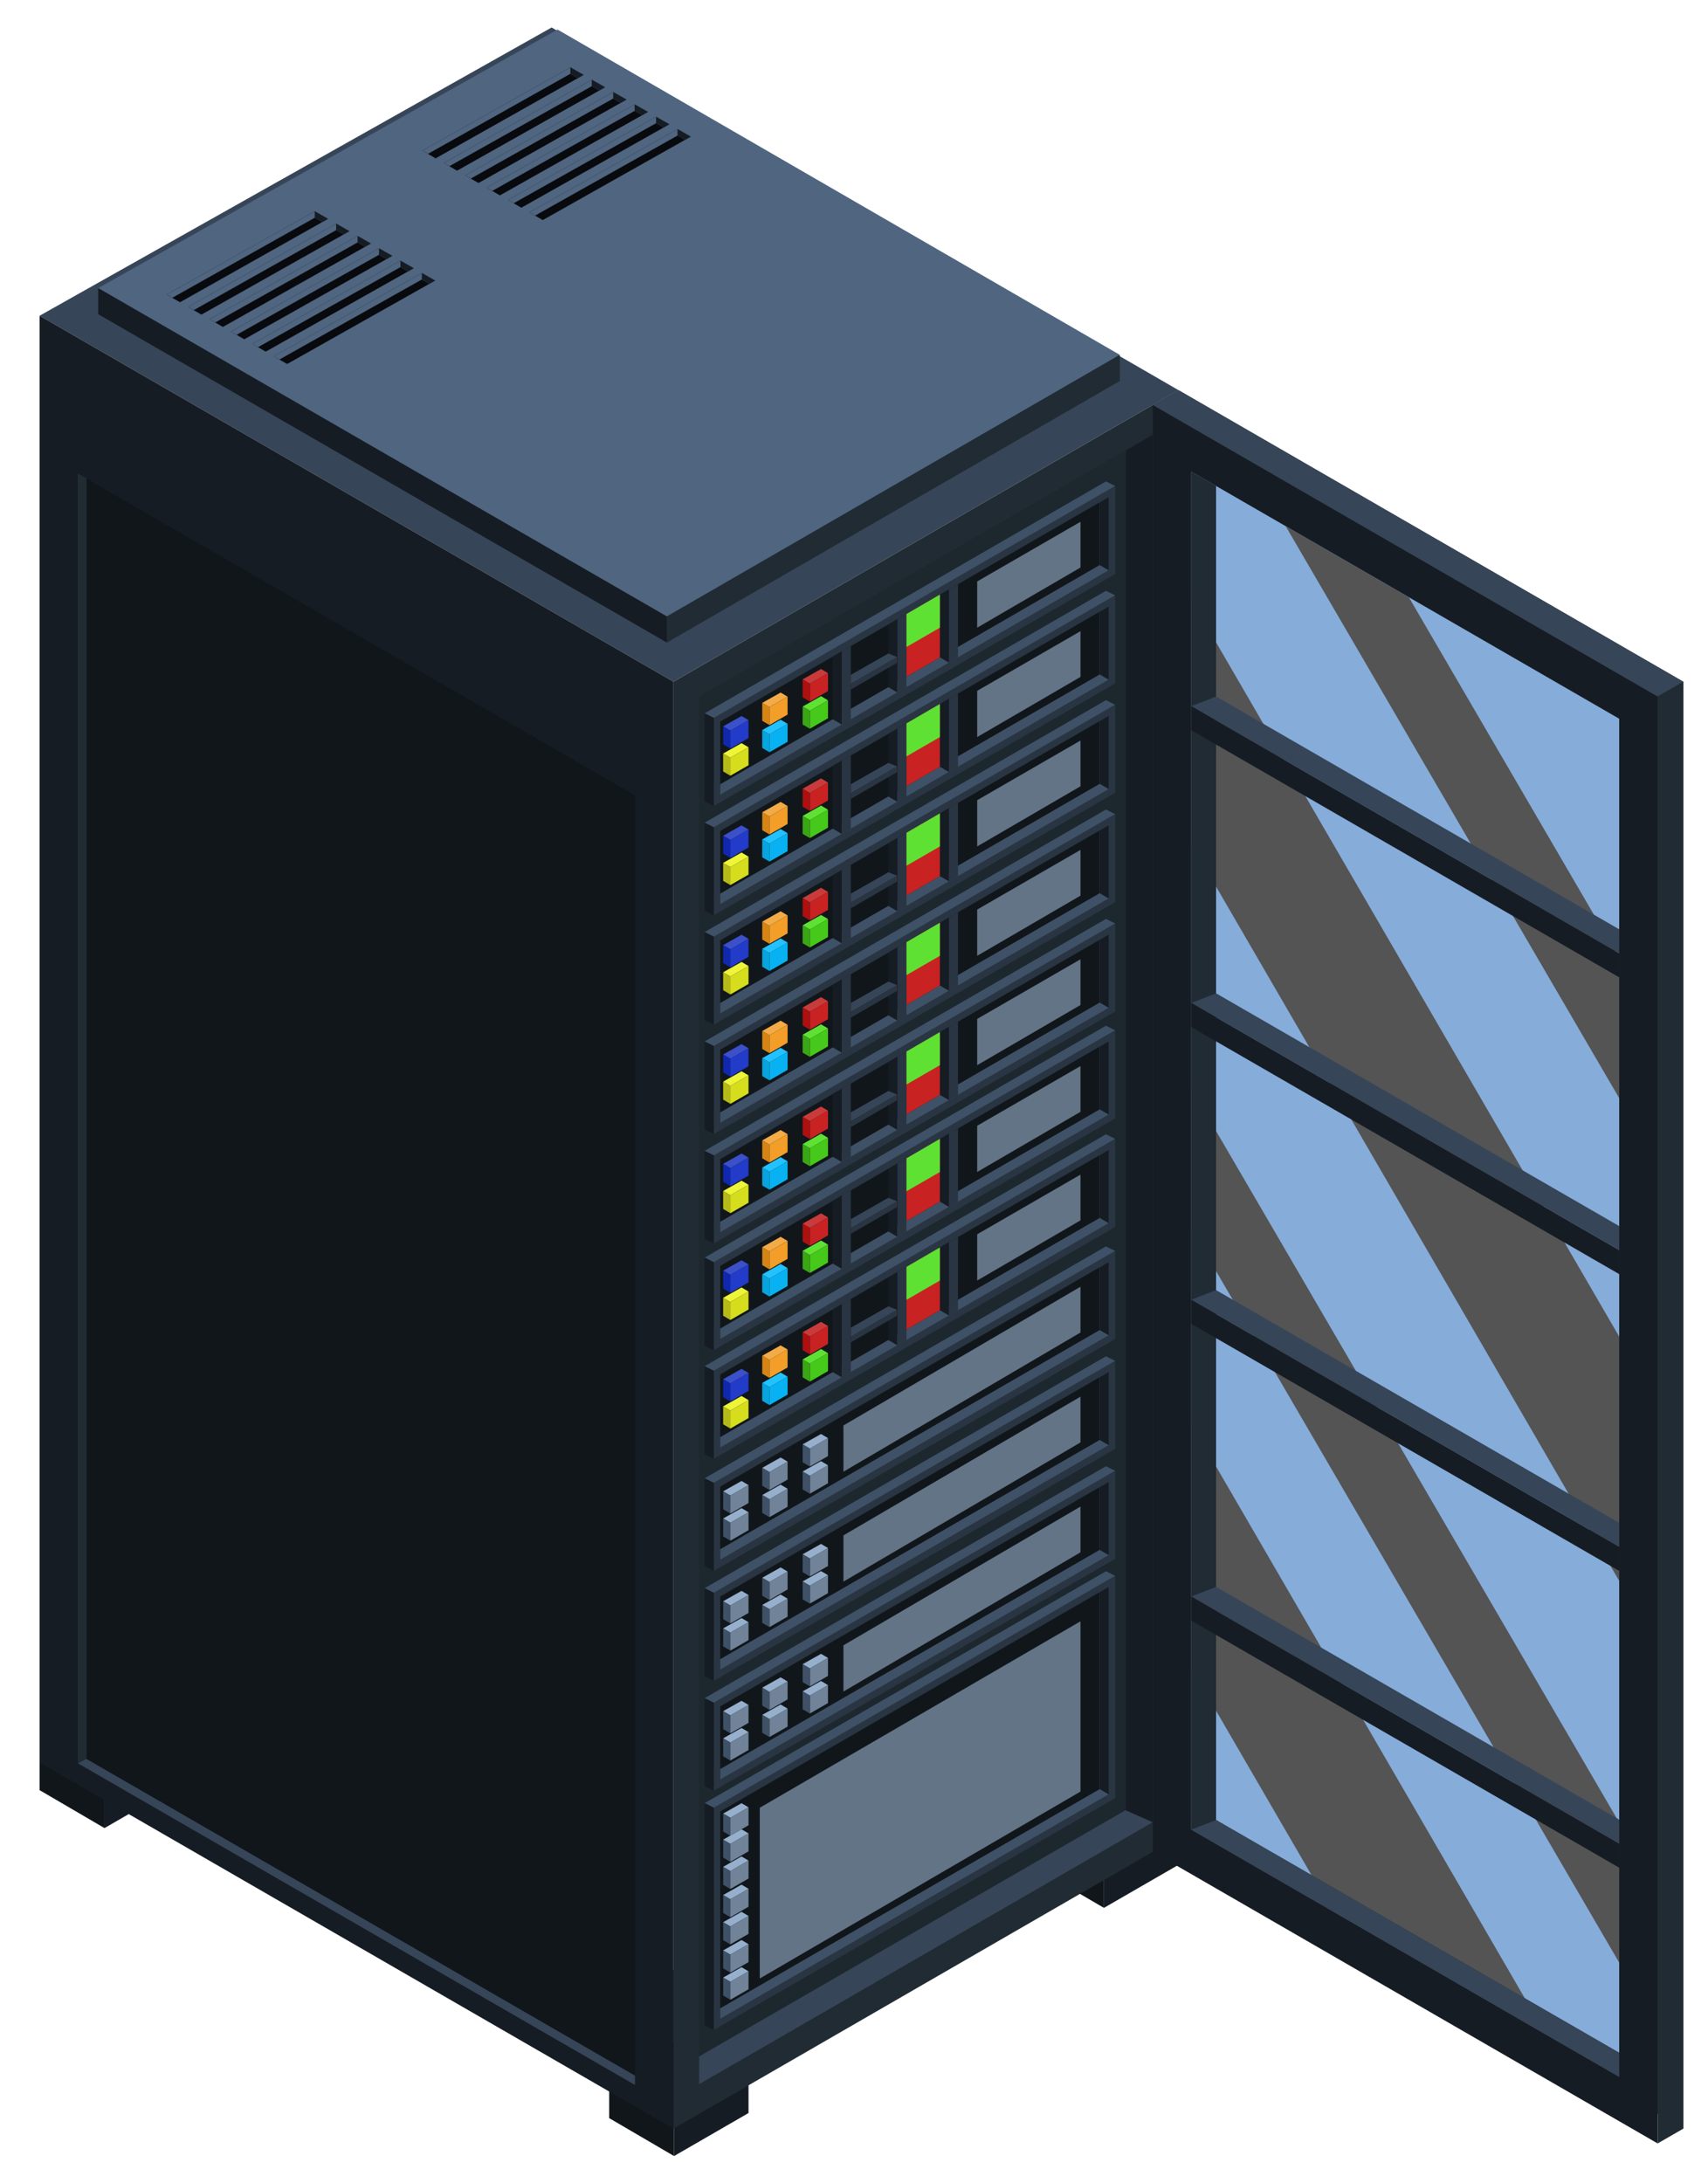 <svg xmlns="http://www.w3.org/2000/svg" viewBox="0 0 69.22 88.459"><title>18843 [转换]</title><g style="isolation:isolate"><g id="Layer"><polygon points="24.688 81.289 27.317 82.825 30.335 81.082 27.748 79.566 24.688 81.289" style="fill:#2e3b4a"/><polygon points="30.335 81.082 30.335 85.628 27.317 87.371 27.317 82.825 30.335 81.082" style="fill:#161c24"/><polygon points="24.688 81.289 24.688 85.834 27.317 87.371 27.317 82.825 24.688 81.289" style="fill:#10161a"/><polygon points="1.606 67.999 4.235 69.535 7.252 67.792 4.666 66.276 1.606 67.999" style="fill:#2e3b4a"/><polygon points="7.252 67.792 7.252 72.338 4.235 74.081 4.235 69.535 7.252 67.792" style="fill:#161c24"/><polygon points="1.606 67.999 1.606 72.544 4.235 74.081 4.235 69.535 1.606 67.999" style="fill:#10161a"/><polygon points="42.111 71.232 44.739 72.769 47.757 71.026 45.171 69.509 42.111 71.232" style="fill:#2e3b4a"/><polygon points="47.757 71.026 47.757 75.572 44.739 77.314 44.739 72.769 47.757 71.026" style="fill:#161c24"/><polygon points="42.111 71.232 42.111 75.778 44.739 77.314 44.739 72.769 42.111 71.232" style="fill:#10161a"/><polygon points="1.606 12.794 27.294 27.626 47.757 15.809 22.356 1.114 1.606 12.794" style="fill:#364557"/><polygon points="47.757 15.809 47.757 74.444 27.294 86.26 27.294 27.626 47.757 15.809" style="fill:#202b33"/><polygon points="28.334 28.226 46.718 17.61 46.718 73.844 28.334 84.459 28.334 28.226" style="fill:#1d272e"/><polygon points="45.613 18.248 45.613 73.356 28.334 83.334 28.334 84.459 46.718 73.844 46.718 17.61 45.613 18.248" style="fill:#364557"/><polygon points="1.606 12.794 1.606 71.429 27.294 86.26 27.294 27.626 1.606 12.794" style="fill:#161c24"/><polygon points="3.165 71.462 3.165 19.199 25.735 32.23 25.735 84.492 3.165 71.462" style="fill:#10161a"/><polygon points="3.498 71.275 3.498 19.391 3.165 19.199 3.165 71.462 25.735 84.492 25.735 84.113 3.498 71.275" style="fill:#364557"/><polygon points="3.498 71.275 3.165 71.462 3.165 19.199 3.498 19.391 3.498 71.275" style="fill:#202b33"/><polygon points="45.613 18.248 46.718 17.61 46.718 73.844 45.613 73.356 45.613 18.248" style="fill:#161c24"/><polygon points="47.757 15.809 47.757 74.444 68.22 86.26 68.22 27.626 47.757 15.809" style="fill:#202b33"/><polygon points="46.718 16.409 46.718 75.044 67.18 86.86 67.18 28.226 46.718 16.409" style="fill:#161c24"/><polygon points="65.621 29.125 65.621 84.158 62.647 82.443 53.997 77.442 48.279 74.141 48.279 19.113 52.105 21.322 57.096 24.202 65.621 29.125" style="fill:#86acd9"/><polygon points="65.621 38.825 65.621 44.501 52.105 21.322 57.096 24.202 65.621 38.825" style="fill:#545454;mix-blend-mode:screen"/><polygon points="65.621 73.855 65.621 79.532 48.279 49.788 48.279 44.111 65.621 73.855" style="fill:#545454;mix-blend-mode:screen"/><polygon points="65.621 54.165 65.621 64.062 48.279 34.198 48.279 24.301 65.621 54.165" style="fill:#545454;mix-blend-mode:screen"/><polygon points="62.647 82.443 53.997 77.442 48.279 67.597 48.279 57.699 62.647 82.443" style="fill:#545454;mix-blend-mode:screen"/><polygon points="49.284 73.754 49.284 19.692 48.277 19.111 48.277 74.144 65.621 84.159 65.621 83.187 49.284 73.754" style="fill:#202b33"/><polygon points="68.22 27.626 67.18 28.226 46.718 16.409 47.757 15.809 68.22 27.626" style="fill:#364557"/><polygon points="67.18 86.86 68.22 86.26 68.22 27.626 67.18 28.226 67.18 86.86" style="fill:#202b33"/><polygon points="49.284 73.754 48.277 74.144 65.621 84.159 65.621 83.187 49.284 73.754" style="fill:#364557"/><polygon points="49.284 64.307 48.277 64.697 65.621 74.712 65.621 73.74 49.284 64.307" style="fill:#364557"/><polygon points="48.277 64.697 48.277 65.672 65.621 75.686 65.621 74.715 48.277 64.697" style="fill:#161c24"/><polygon points="49.284 52.28 48.277 52.67 65.621 62.685 65.621 61.713 49.284 52.28" style="fill:#364557"/><polygon points="48.277 52.67 48.277 53.645 65.621 63.659 65.621 62.688 48.277 52.67" style="fill:#161c24"/><polygon points="49.284 40.253 48.277 40.643 65.621 50.658 65.621 49.686 49.284 40.253" style="fill:#364557"/><polygon points="48.277 40.643 48.277 41.618 65.621 51.632 65.621 50.661 48.277 40.643" style="fill:#161c24"/><polygon points="49.284 28.226 48.277 28.616 65.621 38.631 65.621 37.659 49.284 28.226" style="fill:#364557"/><polygon points="48.277 28.616 48.277 29.59 65.621 39.605 65.621 38.634 48.277 28.616" style="fill:#161c24"/><polygon points="3.98 11.675 27.026 24.981 45.383 14.38 22.595 1.197 3.98 11.675" style="fill:#4f6580"/><polygon points="45.383 14.38 45.383 15.438 27.026 26.039 27.026 24.981 45.383 14.38" style="fill:#202b33"/><polygon points="3.98 11.675 3.98 12.733 27.026 26.039 27.026 24.981 3.98 11.675" style="fill:#161c24"/><polygon points="12.755 8.562 13.294 8.868 7.295 12.248 6.756 11.937 12.755 8.562" style="fill:#080a0d"/><polygon points="12.755 8.825 13.065 9.001 13.294 8.868 12.755 8.562 6.756 11.937 6.985 12.067 12.755 8.825" style="fill:#4f6580"/><polygon points="12.755 8.562 12.755 8.825 13.065 9.001 13.294 8.868 12.755 8.562" style="fill:#161c24"/><polygon points="13.623 9.062 14.162 9.368 8.163 12.749 7.624 12.438 13.623 9.062" style="fill:#080a0d"/><polygon points="13.623 9.325 13.933 9.501 14.162 9.368 13.623 9.062 7.624 12.438 7.854 12.567 13.623 9.325" style="fill:#4f6580"/><polygon points="13.623 9.062 13.623 9.325 13.933 9.501 14.162 9.368 13.623 9.062" style="fill:#161c24"/><polygon points="14.492 9.562 15.03 9.868 9.032 13.249 8.493 12.938 14.492 9.562" style="fill:#080a0d"/><polygon points="14.492 9.825 14.802 10.001 15.03 9.868 14.492 9.562 8.493 12.938 8.722 13.068 14.492 9.825" style="fill:#4f6580"/><polygon points="14.492 9.562 14.492 9.825 14.802 10.001 15.03 9.868 14.492 9.562" style="fill:#161c24"/><polygon points="15.36 10.063 15.899 10.368 9.9 13.749 9.361 13.438 15.36 10.063" style="fill:#080a0d"/><polygon points="15.36 10.325 15.67 10.501 15.899 10.368 15.36 10.063 9.361 13.438 9.591 13.568 15.36 10.325" style="fill:#4f6580"/><polygon points="15.36 10.063 15.36 10.325 15.67 10.501 15.899 10.368 15.36 10.063" style="fill:#161c24"/><polygon points="16.228 10.563 16.767 10.869 10.768 14.25 10.229 13.938 16.228 10.563" style="fill:#080a0d"/><polygon points="16.228 10.826 16.538 11.002 16.767 10.869 16.228 10.563 10.229 13.938 10.459 14.068 16.228 10.826" style="fill:#4f6580"/><polygon points="16.228 10.563 16.228 10.826 16.538 11.002 16.767 10.869 16.228 10.563" style="fill:#161c24"/><polygon points="17.097 11.063 17.636 11.369 11.637 14.75 11.098 14.439 17.097 11.063" style="fill:#080a0d"/><polygon points="17.097 11.326 17.407 11.502 17.636 11.369 17.097 11.063 11.098 14.439 11.327 14.568 17.097 11.326" style="fill:#4f6580"/><polygon points="17.097 11.063 17.097 11.326 17.407 11.502 17.636 11.369 17.097 11.063" style="fill:#161c24"/><polygon points="23.115 2.729 23.653 3.035 17.655 6.416 17.115 6.105 23.115 2.729" style="fill:#080a0d"/><polygon points="23.115 2.992 23.424 3.168 23.653 3.035 23.115 2.729 17.115 6.105 17.345 6.235 23.115 2.992" style="fill:#4f6580"/><polygon points="23.115 2.729 23.115 2.992 23.424 3.168 23.653 3.035 23.115 2.729" style="fill:#161c24"/><polygon points="23.983 3.23 24.522 3.536 18.523 6.916 17.984 6.605 23.983 3.23" style="fill:#080a0d"/><polygon points="23.983 3.493 24.293 3.669 24.522 3.536 23.983 3.23 17.984 6.605 18.213 6.735 23.983 3.493" style="fill:#4f6580"/><polygon points="23.983 3.23 23.983 3.493 24.293 3.669 24.522 3.536 23.983 3.23" style="fill:#161c24"/><polygon points="24.851 3.73 25.39 4.036 19.391 7.417 18.852 7.106 24.851 3.73" style="fill:#080a0d"/><polygon points="24.851 3.993 25.161 4.169 25.39 4.036 24.851 3.73 18.852 7.106 19.082 7.235 24.851 3.993" style="fill:#4f6580"/><polygon points="24.851 3.73 24.851 3.993 25.161 4.169 25.39 4.036 24.851 3.73" style="fill:#161c24"/><polygon points="25.72 4.23 26.259 4.536 20.26 7.917 19.721 7.606 25.72 4.23" style="fill:#080a0d"/><polygon points="25.72 4.493 26.03 4.669 26.259 4.536 25.72 4.23 19.721 7.606 19.95 7.736 25.72 4.493" style="fill:#4f6580"/><polygon points="25.72 4.23 25.72 4.493 26.03 4.669 26.259 4.536 25.72 4.23" style="fill:#161c24"/><polygon points="26.588 4.731 27.127 5.036 21.128 8.417 20.589 8.106 26.588 4.731" style="fill:#080a0d"/><polygon points="26.588 4.993 26.898 5.169 27.127 5.036 26.588 4.731 20.589 8.106 20.819 8.236 26.588 4.993" style="fill:#4f6580"/><polygon points="26.588 4.731 26.588 4.993 26.898 5.169 27.127 5.036 26.588 4.731" style="fill:#161c24"/><polygon points="27.457 5.231 27.995 5.537 21.997 8.918 21.457 8.606 27.457 5.231" style="fill:#080a0d"/><polygon points="27.457 5.494 27.766 5.67 27.995 5.537 27.457 5.231 21.457 8.606 21.687 8.736 27.457 5.494" style="fill:#4f6580"/><polygon points="27.457 5.231 27.457 5.494 27.766 5.67 27.995 5.537 27.457 5.231" style="fill:#161c24"/><polygon points="28.928 55.548 45.194 46.149 45.194 49.719 28.928 59.115 28.928 55.548" style="fill:#293542"/><polygon points="44.934 46.599 44.934 49.569 29.188 58.664 29.188 55.698 44.934 46.599" style="fill:#10161a"/><polygon points="44.567 46.811 44.567 49.354 29.188 58.238 29.188 58.664 44.934 49.569 44.934 46.599 44.567 46.811" style="fill:#3f5166"/><polygon points="44.567 46.811 44.567 49.354 44.934 49.569 44.934 46.599 44.567 46.811" style="fill:#161c24"/><polygon points="44.821 45.965 45.194 46.149 28.928 55.548 28.555 55.363 44.821 45.965" style="fill:#3f5166"/><polygon points="28.928 59.115 28.555 58.93 28.555 55.363 28.928 55.548 28.928 59.115" style="fill:#161c24"/><polygon points="36.003 51.762 36.003 54.305 36.37 54.519 36.37 51.55 36.003 51.762" style="fill:#161c24"/><polygon points="36.737 51.338 36.737 54.305 36.37 54.519 36.37 51.55 36.737 51.338" style="fill:#293542"/><polygon points="38.09 50.552 38.09 53.095 38.457 53.309 38.457 50.34 38.09 50.552" style="fill:#161c24"/><polygon points="38.824 50.128 38.824 53.095 38.457 53.309 38.457 50.34 38.824 50.128" style="fill:#293542"/><polygon points="33.748 53.06 33.748 55.603 34.115 55.817 34.115 52.848 33.748 53.06" style="fill:#161c24"/><polygon points="34.482 52.636 34.482 55.603 34.115 55.817 34.115 52.848 34.482 52.636" style="fill:#293542"/><polygon points="36.737 51.338 36.737 53.877 38.09 53.095 38.09 50.552 36.737 51.338" style="fill:#c92222"/><polygon points="36.737 51.338 36.737 52.674 38.09 51.892 38.09 50.552 36.737 51.338" style="fill:#5fe134"/><polygon points="36.003 52.937 36.355 53.082 34.482 54.169 34.482 53.803 36.003 52.937" style="fill:#364557"/><polygon points="36.355 53.082 36.355 53.313 34.482 54.4 34.482 54.17 36.355 53.082" style="fill:#293542"/><polygon points="32.528 55.088 32.821 55.259 33.556 54.835 33.274 54.668 32.528 55.088" style="fill:#5fe134"/><polygon points="33.556 54.835 33.556 55.562 32.821 55.987 32.821 55.259 33.556 54.835" style="fill:#46c91a"/><polygon points="32.528 55.088 32.528 55.815 32.821 55.987 32.821 55.259 32.528 55.088" style="fill:#3aa615"/><polygon points="32.528 53.987 32.821 54.158 33.556 53.734 33.274 53.567 32.528 53.987" style="fill:#c93b3b"/><polygon points="33.556 53.734 33.556 54.461 32.821 54.886 32.821 54.158 33.556 53.734" style="fill:#c92222"/><polygon points="32.528 53.987 32.528 54.714 32.821 54.886 32.821 54.158 32.528 53.987" style="fill:#ad1010"/><polygon points="29.307 56.991 29.6 57.163 30.335 56.738 30.052 56.571 29.307 56.991" style="fill:#eef539"/><polygon points="30.335 56.738 30.335 57.466 29.6 57.89 29.6 57.163 30.335 56.738" style="fill:#d6dd1d"/><polygon points="29.307 56.991 29.307 57.718 29.6 57.89 29.6 57.163 29.307 56.991" style="fill:#b5ba18"/><polygon points="29.307 55.89 29.6 56.062 30.335 55.637 30.052 55.471 29.307 55.89" style="fill:#3b50c9"/><polygon points="30.335 55.637 30.335 56.365 29.6 56.789 29.6 56.062 30.335 55.637" style="fill:#223bc9"/><polygon points="29.307 55.89 29.307 56.618 29.6 56.789 29.6 56.062 29.307 55.89" style="fill:#1028ad"/><polygon points="30.891 56.04 31.184 56.212 31.919 55.787 31.636 55.62 30.891 56.04" style="fill:#22c2ff"/><polygon points="31.919 55.787 31.919 56.514 31.184 56.939 31.184 56.212 31.919 55.787" style="fill:#08b2f2"/><polygon points="30.891 56.04 30.891 56.767 31.184 56.939 31.184 56.212 30.891 56.04" style="fill:#07a4de"/><polygon points="30.891 54.939 31.184 55.111 31.919 54.686 31.636 54.519 30.891 54.939" style="fill:#f2ab47"/><polygon points="31.919 54.686 31.919 55.414 31.184 55.838 31.184 55.111 31.919 54.686" style="fill:#f29e29"/><polygon points="30.891 54.939 30.891 55.666 31.184 55.838 31.184 55.111 30.891 54.939" style="fill:#d68514"/><polygon points="39.602 51.892 39.602 50.018 43.789 47.6 43.789 49.454 39.602 51.892" style="fill:#637487"/><polygon points="28.928 73.256 45.194 63.858 45.194 72.866 28.928 82.261 28.928 73.256" style="fill:#293542"/><polygon points="44.934 64.308 44.934 72.716 29.188 81.811 29.188 73.407 44.934 64.308" style="fill:#10161a"/><polygon points="44.567 64.52 44.567 72.501 29.188 81.385 29.188 81.811 44.934 72.715 44.934 64.308 44.567 64.52" style="fill:#3f5166"/><polygon points="44.567 64.52 44.567 72.501 44.934 72.715 44.934 64.308 44.567 64.52" style="fill:#161c24"/><polygon points="44.821 63.673 45.194 63.858 28.928 73.256 28.555 73.072 44.821 63.673" style="fill:#3f5166"/><polygon points="28.928 82.261 28.555 82.077 28.555 73.072 28.928 73.256 28.928 82.261" style="fill:#161c24"/><polygon points="29.307 80.138 29.6 80.31 30.335 79.885 30.052 79.718 29.307 80.138" style="fill:#96afcc"/><polygon points="30.335 79.885 30.335 80.612 29.6 81.037 29.6 80.31 30.335 79.885" style="fill:#718399"/><polygon points="29.307 80.138 29.307 80.865 29.6 81.037 29.6 80.31 29.307 80.138" style="fill:#3f5166"/><polygon points="29.307 79.037 29.6 79.209 30.335 78.784 30.052 78.617 29.307 79.037" style="fill:#96afcc"/><polygon points="30.335 78.784 30.335 79.512 29.6 79.936 29.6 79.209 30.335 78.784" style="fill:#718399"/><polygon points="29.307 79.037 29.307 79.764 29.6 79.936 29.6 79.209 29.307 79.037" style="fill:#3f5166"/><polygon points="29.307 77.894 29.6 78.066 30.335 77.641 30.052 77.474 29.307 77.894" style="fill:#96afcc"/><polygon points="30.335 77.641 30.335 78.368 29.6 78.793 29.6 78.066 30.335 77.641" style="fill:#718399"/><polygon points="29.307 77.894 29.307 78.621 29.6 78.793 29.6 78.066 29.307 77.894" style="fill:#3f5166"/><polygon points="29.307 76.793 29.6 76.965 30.335 76.54 30.052 76.373 29.307 76.793" style="fill:#96afcc"/><polygon points="30.335 76.54 30.335 77.268 29.6 77.692 29.6 76.965 30.335 76.54" style="fill:#718399"/><polygon points="29.307 76.793 29.307 77.52 29.6 77.692 29.6 76.965 29.307 76.793" style="fill:#3f5166"/><polygon points="29.307 75.65 29.6 75.822 30.335 75.397 30.052 75.23 29.307 75.65" style="fill:#96afcc"/><polygon points="30.335 75.397 30.335 76.124 29.6 76.549 29.6 75.822 30.335 75.397" style="fill:#718399"/><polygon points="29.307 75.65 29.307 76.377 29.6 76.549 29.6 75.822 29.307 75.65" style="fill:#3f5166"/><polygon points="29.307 74.549 29.6 74.721 30.335 74.296 30.052 74.13 29.307 74.549" style="fill:#96afcc"/><polygon points="30.335 74.296 30.335 75.024 29.6 75.448 29.6 74.721 30.335 74.296" style="fill:#718399"/><polygon points="29.307 74.549 29.307 75.276 29.6 75.448 29.6 74.721 29.307 74.549" style="fill:#3f5166"/><polygon points="29.307 73.492 29.6 73.663 30.335 73.239 30.052 73.072 29.307 73.492" style="fill:#96afcc"/><polygon points="30.335 73.239 30.335 73.966 29.6 74.391 29.6 73.663 30.335 73.239" style="fill:#718399"/><polygon points="29.307 73.492 29.307 74.219 29.6 74.391 29.6 73.663 29.307 73.492" style="fill:#3f5166"/><polygon points="30.792 80.176 30.792 73.256 43.789 65.701 43.789 72.601 30.792 80.176" style="fill:#637487"/><polygon points="28.928 69 45.194 59.601 45.194 63.171 28.928 72.567 28.928 69" style="fill:#293542"/><polygon points="44.934 60.051 44.934 63.021 29.188 72.116 29.188 69.15 44.934 60.051" style="fill:#10161a"/><polygon points="44.567 60.263 44.567 62.806 29.188 71.69 29.188 72.116 44.934 63.021 44.934 60.051 44.567 60.263" style="fill:#3f5166"/><polygon points="44.567 60.263 44.567 62.806 44.934 63.021 44.934 60.051 44.567 60.263" style="fill:#161c24"/><polygon points="44.821 59.417 45.194 59.601 28.928 69 28.555 68.816 44.821 59.417" style="fill:#3f5166"/><polygon points="28.928 72.567 28.555 72.382 28.555 68.816 28.928 69 28.928 72.567" style="fill:#161c24"/><polygon points="32.528 68.54 32.821 68.712 33.556 68.287 33.274 68.12 32.528 68.54" style="fill:#96afcc"/><polygon points="33.556 68.287 33.556 69.014 32.821 69.439 32.821 68.712 33.556 68.287" style="fill:#718399"/><polygon points="32.528 68.54 32.528 69.267 32.821 69.439 32.821 68.712 32.528 68.54" style="fill:#3f5166"/><polygon points="32.528 67.439 32.821 67.611 33.556 67.186 33.274 67.019 32.528 67.439" style="fill:#96afcc"/><polygon points="33.556 67.186 33.556 67.914 32.821 68.338 32.821 67.611 33.556 67.186" style="fill:#718399"/><polygon points="32.528 67.439 32.528 68.166 32.821 68.338 32.821 67.611 32.528 67.439" style="fill:#3f5166"/><polygon points="29.307 70.443 29.6 70.615 30.335 70.19 30.052 70.024 29.307 70.443" style="fill:#96afcc"/><polygon points="30.335 70.19 30.335 70.918 29.6 71.342 29.6 70.615 30.335 70.19" style="fill:#718399"/><polygon points="29.307 70.443 29.307 71.171 29.6 71.342 29.6 70.615 29.307 70.443" style="fill:#3f5166"/><polygon points="29.307 69.342 29.6 69.514 30.335 69.09 30.052 68.923 29.307 69.342" style="fill:#96afcc"/><polygon points="30.335 69.09 30.335 69.817 29.6 70.241 29.6 69.514 30.335 69.09" style="fill:#718399"/><polygon points="29.307 69.342 29.307 70.07 29.6 70.241 29.6 69.514 29.307 69.342" style="fill:#3f5166"/><polygon points="30.891 69.492 31.184 69.664 31.919 69.239 31.636 69.073 30.891 69.492" style="fill:#96afcc"/><polygon points="31.919 69.239 31.919 69.967 31.184 70.391 31.184 69.664 31.919 69.239" style="fill:#718399"/><polygon points="30.891 69.492 30.891 70.219 31.184 70.391 31.184 69.664 30.891 69.492" style="fill:#3f5166"/><polygon points="30.891 68.391 31.184 68.563 31.919 68.139 31.636 67.972 30.891 68.391" style="fill:#96afcc"/><polygon points="31.919 68.139 31.919 68.866 31.184 69.29 31.184 68.563 31.919 68.139" style="fill:#718399"/><polygon points="30.891 68.391 30.891 69.119 31.184 69.29 31.184 68.563 30.891 68.391" style="fill:#3f5166"/><polygon points="34.182 68.548 34.182 66.674 43.789 61.052 43.789 62.906 34.182 68.548" style="fill:#637487"/><polygon points="28.928 64.546 45.194 55.147 45.194 58.717 28.928 68.112 28.928 64.546" style="fill:#293542"/><polygon points="44.934 55.597 44.934 58.566 29.188 67.662 29.188 64.696 44.934 55.597" style="fill:#10161a"/><polygon points="44.567 55.809 44.567 58.352 29.188 67.236 29.188 67.662 44.934 58.566 44.934 55.597 44.567 55.809" style="fill:#3f5166"/><polygon points="44.567 55.809 44.567 58.352 44.934 58.566 44.934 55.597 44.567 55.809" style="fill:#161c24"/><polygon points="44.821 54.962 45.194 55.147 28.928 64.546 28.555 64.361 44.821 54.962" style="fill:#3f5166"/><polygon points="28.928 68.112 28.555 67.928 28.555 64.361 28.928 64.546 28.928 68.112" style="fill:#161c24"/><polygon points="32.528 64.085 32.821 64.257 33.556 63.833 33.274 63.666 32.528 64.085" style="fill:#96afcc"/><polygon points="33.556 63.833 33.556 64.56 32.821 64.984 32.821 64.257 33.556 63.833" style="fill:#718399"/><polygon points="32.528 64.085 32.528 64.813 32.821 64.984 32.821 64.257 32.528 64.085" style="fill:#3f5166"/><polygon points="32.528 62.985 32.821 63.156 33.556 62.732 33.274 62.565 32.528 62.985" style="fill:#96afcc"/><polygon points="33.556 62.732 33.556 63.459 32.821 63.884 32.821 63.156 33.556 62.732" style="fill:#718399"/><polygon points="32.528 62.985 32.528 63.712 32.821 63.884 32.821 63.156 32.528 62.985" style="fill:#3f5166"/><polygon points="29.307 65.989 29.6 66.16 30.335 65.736 30.052 65.569 29.307 65.989" style="fill:#96afcc"/><polygon points="30.335 65.736 30.335 66.463 29.6 66.888 29.6 66.16 30.335 65.736" style="fill:#718399"/><polygon points="29.307 65.989 29.307 66.716 29.6 66.888 29.6 66.16 29.307 65.989" style="fill:#3f5166"/><polygon points="29.307 64.888 29.6 65.06 30.335 64.635 30.052 64.468 29.307 64.888" style="fill:#96afcc"/><polygon points="30.335 64.635 30.335 65.363 29.6 65.787 29.6 65.06 30.335 64.635" style="fill:#718399"/><polygon points="29.307 64.888 29.307 65.615 29.6 65.787 29.6 65.06 29.307 64.888" style="fill:#3f5166"/><polygon points="30.891 65.038 31.184 65.209 31.919 64.785 31.636 64.618 30.891 65.038" style="fill:#96afcc"/><polygon points="31.919 64.785 31.919 65.512 31.184 65.937 31.184 65.209 31.919 64.785" style="fill:#718399"/><polygon points="30.891 65.038 30.891 65.765 31.184 65.937 31.184 65.209 30.891 65.038" style="fill:#3f5166"/><polygon points="30.891 63.937 31.184 64.109 31.919 63.684 31.636 63.517 30.891 63.937" style="fill:#96afcc"/><polygon points="31.919 63.684 31.919 64.411 31.184 64.836 31.184 64.109 31.919 63.684" style="fill:#718399"/><polygon points="30.891 63.937 30.891 64.664 31.184 64.836 31.184 64.109 30.891 63.937" style="fill:#3f5166"/><polygon points="34.182 64.093 34.182 62.219 43.789 56.598 43.789 58.452 34.182 64.093" style="fill:#637487"/><polygon points="28.928 60.091 45.194 50.692 45.194 54.262 28.928 63.658 28.928 60.091" style="fill:#293542"/><polygon points="44.934 51.143 44.934 54.112 29.188 63.208 29.188 60.241 44.934 51.143" style="fill:#10161a"/><polygon points="44.567 51.355 44.567 53.898 29.188 62.781 29.188 63.208 44.934 54.112 44.934 51.143 44.567 51.355" style="fill:#3f5166"/><polygon points="44.567 51.355 44.567 53.898 44.934 54.112 44.934 51.143 44.567 51.355" style="fill:#161c24"/><polygon points="44.821 50.508 45.194 50.692 28.928 60.091 28.555 59.907 44.821 50.508" style="fill:#3f5166"/><polygon points="28.928 63.658 28.555 63.473 28.555 59.907 28.928 60.091 28.928 63.658" style="fill:#161c24"/><polygon points="32.528 59.631 32.821 59.803 33.556 59.378 33.274 59.211 32.528 59.631" style="fill:#96afcc"/><polygon points="33.556 59.378 33.556 60.106 32.821 60.53 32.821 59.803 33.556 59.378" style="fill:#718399"/><polygon points="32.528 59.631 32.528 60.358 32.821 60.53 32.821 59.803 32.528 59.631" style="fill:#3f5166"/><polygon points="32.528 58.53 32.821 58.702 33.556 58.277 33.274 58.111 32.528 58.53" style="fill:#96afcc"/><polygon points="33.556 58.277 33.556 59.005 32.821 59.429 32.821 58.702 33.556 58.277" style="fill:#718399"/><polygon points="32.528 58.53 32.528 59.258 32.821 59.429 32.821 58.702 32.528 58.53" style="fill:#3f5166"/><polygon points="29.307 61.534 29.6 61.706 30.335 61.282 30.052 61.115 29.307 61.534" style="fill:#96afcc"/><polygon points="30.335 61.282 30.335 62.009 29.6 62.433 29.6 61.706 30.335 61.282" style="fill:#718399"/><polygon points="29.307 61.534 29.307 62.262 29.6 62.433 29.6 61.706 29.307 61.534" style="fill:#3f5166"/><polygon points="29.307 60.434 29.6 60.605 30.335 60.181 30.052 60.014 29.307 60.434" style="fill:#96afcc"/><polygon points="30.335 60.181 30.335 60.908 29.6 61.333 29.6 60.605 30.335 60.181" style="fill:#718399"/><polygon points="29.307 60.434 29.307 61.161 29.6 61.333 29.6 60.605 29.307 60.434" style="fill:#3f5166"/><polygon points="30.891 60.583 31.184 60.755 31.919 60.33 31.636 60.164 30.891 60.583" style="fill:#96afcc"/><polygon points="31.919 60.33 31.919 61.058 31.184 61.482 31.184 60.755 31.919 60.33" style="fill:#718399"/><polygon points="30.891 60.583 30.891 61.311 31.184 61.482 31.184 60.755 30.891 60.583" style="fill:#3f5166"/><polygon points="30.891 59.482 31.184 59.654 31.919 59.23 31.636 59.063 30.891 59.482" style="fill:#96afcc"/><polygon points="31.919 59.23 31.919 59.957 31.184 60.381 31.184 59.654 31.919 59.23" style="fill:#718399"/><polygon points="30.891 59.482 30.891 60.21 31.184 60.381 31.184 59.654 30.891 59.482" style="fill:#3f5166"/><polygon points="34.182 59.639 34.182 57.765 43.789 52.143 43.789 53.998 34.182 59.639" style="fill:#637487"/><polygon points="28.928 46.821 45.194 37.422 45.194 40.992 28.928 50.388 28.928 46.821" style="fill:#293542"/><polygon points="44.934 37.872 44.934 40.842 29.188 49.937 29.188 46.971 44.934 37.872" style="fill:#10161a"/><polygon points="44.567 38.084 44.567 40.627 29.188 49.511 29.188 49.937 44.934 40.842 44.934 37.872 44.567 38.084" style="fill:#3f5166"/><polygon points="44.567 38.084 44.567 40.627 44.934 40.842 44.934 37.872 44.567 38.084" style="fill:#161c24"/><polygon points="44.821 37.238 45.194 37.422 28.928 46.821 28.555 46.637 44.821 37.238" style="fill:#3f5166"/><polygon points="28.928 50.388 28.555 50.203 28.555 46.637 28.928 46.821 28.928 50.388" style="fill:#161c24"/><polygon points="36.003 43.035 36.003 45.578 36.37 45.793 36.37 42.823 36.003 43.035" style="fill:#161c24"/><polygon points="36.737 42.611 36.737 45.578 36.37 45.793 36.37 42.823 36.737 42.611" style="fill:#293542"/><polygon points="38.09 41.825 38.09 44.368 38.457 44.582 38.457 41.613 38.09 41.825" style="fill:#161c24"/><polygon points="38.824 41.401 38.824 44.368 38.457 44.582 38.457 41.613 38.824 41.401" style="fill:#293542"/><polygon points="33.748 44.333 33.748 46.876 34.115 47.09 34.115 44.121 33.748 44.333" style="fill:#161c24"/><polygon points="34.482 43.909 34.482 46.876 34.115 47.09 34.115 44.121 34.482 43.909" style="fill:#293542"/><polygon points="36.737 42.611 36.737 45.15 38.09 44.368 38.09 41.825 36.737 42.611" style="fill:#c92222"/><polygon points="36.737 42.611 36.737 43.948 38.09 43.165 38.09 41.825 36.737 42.611" style="fill:#5fe134"/><polygon points="36.003 44.21 36.355 44.355 34.482 45.442 34.482 45.076 36.003 44.21" style="fill:#364557"/><polygon points="36.355 44.355 36.355 44.586 34.482 45.674 34.482 45.443 36.355 44.355" style="fill:#293542"/><polygon points="32.528 46.361 32.821 46.532 33.556 46.108 33.274 45.941 32.528 46.361" style="fill:#5fe134"/><polygon points="33.556 46.108 33.556 46.835 32.821 47.26 32.821 46.532 33.556 46.108" style="fill:#46c91a"/><polygon points="32.528 46.361 32.528 47.088 32.821 47.26 32.821 46.532 32.528 46.361" style="fill:#3aa615"/><polygon points="32.528 45.26 32.821 45.432 33.556 45.007 33.274 44.84 32.528 45.26" style="fill:#c93b3b"/><polygon points="33.556 45.007 33.556 45.734 32.821 46.159 32.821 45.432 33.556 45.007" style="fill:#c92222"/><polygon points="32.528 45.26 32.528 45.987 32.821 46.159 32.821 45.432 32.528 45.26" style="fill:#ad1010"/><polygon points="29.307 48.264 29.6 48.436 30.335 48.011 30.052 47.845 29.307 48.264" style="fill:#eef539"/><polygon points="30.335 48.011 30.335 48.739 29.6 49.163 29.6 48.436 30.335 48.011" style="fill:#d6dd1d"/><polygon points="29.307 48.264 29.307 48.991 29.6 49.163 29.6 48.436 29.307 48.264" style="fill:#b5ba18"/><polygon points="29.307 47.163 29.6 47.335 30.335 46.911 30.052 46.744 29.307 47.163" style="fill:#3b50c9"/><polygon points="30.335 46.911 30.335 47.638 29.6 48.062 29.6 47.335 30.335 46.911" style="fill:#223bc9"/><polygon points="29.307 47.163 29.307 47.891 29.6 48.062 29.6 47.335 29.307 47.163" style="fill:#1028ad"/><polygon points="30.891 47.313 31.184 47.485 31.919 47.06 31.636 46.893 30.891 47.313" style="fill:#22c2ff"/><polygon points="31.919 47.06 31.919 47.788 31.184 48.212 31.184 47.485 31.919 47.06" style="fill:#08b2f2"/><polygon points="30.891 47.313 30.891 48.04 31.184 48.212 31.184 47.485 30.891 47.313" style="fill:#07a4de"/><polygon points="30.891 46.212 31.184 46.384 31.919 45.959 31.636 45.793 30.891 46.212" style="fill:#f2ab47"/><polygon points="31.919 45.959 31.919 46.687 31.184 47.111 31.184 46.384 31.919 45.959" style="fill:#f29e29"/><polygon points="30.891 46.212 30.891 46.94 31.184 47.111 31.184 46.384 30.891 46.212" style="fill:#d68514"/><polygon points="39.602 43.165 39.602 41.291 43.789 38.873 43.789 40.727 39.602 43.165" style="fill:#637487"/><polygon points="28.928 51.149 45.194 41.75 45.194 45.319 28.928 54.715 28.928 51.149" style="fill:#293542"/><polygon points="44.934 42.2 44.934 45.169 29.188 54.265 29.188 51.299 44.934 42.2" style="fill:#10161a"/><polygon points="44.567 42.412 44.567 44.955 29.188 53.838 29.188 54.265 44.934 45.169 44.934 42.2 44.567 42.412" style="fill:#3f5166"/><polygon points="44.567 42.412 44.567 44.955 44.934 45.169 44.934 42.2 44.567 42.412" style="fill:#161c24"/><polygon points="44.821 41.565 45.194 41.75 28.928 51.149 28.555 50.964 44.821 41.565" style="fill:#3f5166"/><polygon points="28.928 54.715 28.555 54.531 28.555 50.964 28.928 51.149 28.928 54.715" style="fill:#161c24"/><polygon points="36.003 47.363 36.003 49.906 36.37 50.12 36.37 47.151 36.003 47.363" style="fill:#161c24"/><polygon points="36.737 46.939 36.737 49.906 36.37 50.12 36.37 47.151 36.737 46.939" style="fill:#293542"/><polygon points="38.09 46.152 38.09 48.695 38.457 48.91 38.457 45.94 38.09 46.152" style="fill:#161c24"/><polygon points="38.824 45.728 38.824 48.695 38.457 48.91 38.457 45.94 38.824 45.728" style="fill:#293542"/><polygon points="33.748 48.661 33.748 51.203 34.115 51.418 34.115 48.448 33.748 48.661" style="fill:#161c24"/><polygon points="34.482 48.236 34.482 51.203 34.115 51.418 34.115 48.448 34.482 48.236" style="fill:#293542"/><polygon points="36.737 46.939 36.737 49.478 38.09 48.695 38.09 46.152 36.737 46.939" style="fill:#c92222"/><polygon points="36.737 46.939 36.737 48.275 38.09 47.493 38.09 46.152 36.737 46.939" style="fill:#5fe134"/><polygon points="36.003 48.538 36.355 48.682 34.482 49.77 34.482 49.404 36.003 48.538" style="fill:#364557"/><polygon points="36.355 48.682 36.355 48.914 34.482 50.001 34.482 49.771 36.355 48.682" style="fill:#293542"/><polygon points="32.528 50.688 32.821 50.86 33.556 50.435 33.274 50.269 32.528 50.688" style="fill:#5fe134"/><polygon points="33.556 50.435 33.556 51.163 32.821 51.587 32.821 50.86 33.556 50.435" style="fill:#46c91a"/><polygon points="32.528 50.688 32.528 51.416 32.821 51.587 32.821 50.86 32.528 50.688" style="fill:#3aa615"/><polygon points="32.528 49.587 32.821 49.759 33.556 49.335 33.274 49.168 32.528 49.587" style="fill:#c93b3b"/><polygon points="33.556 49.335 33.556 50.062 32.821 50.486 32.821 49.759 33.556 49.335" style="fill:#c92222"/><polygon points="32.528 49.587 32.528 50.315 32.821 50.486 32.821 49.759 32.528 49.587" style="fill:#ad1010"/><polygon points="29.307 52.592 29.6 52.763 30.335 52.339 30.052 52.172 29.307 52.592" style="fill:#eef539"/><polygon points="30.335 52.339 30.335 53.066 29.6 53.491 29.6 52.763 30.335 52.339" style="fill:#d6dd1d"/><polygon points="29.307 52.592 29.307 53.319 29.6 53.491 29.6 52.763 29.307 52.592" style="fill:#b5ba18"/><polygon points="29.307 51.491 29.6 51.662 30.335 51.238 30.052 51.071 29.307 51.491" style="fill:#3b50c9"/><polygon points="30.335 51.238 30.335 51.965 29.6 52.39 29.6 51.662 30.335 51.238" style="fill:#223bc9"/><polygon points="29.307 51.491 29.307 52.218 29.6 52.39 29.6 51.662 29.307 51.491" style="fill:#1028ad"/><polygon points="30.891 51.64 31.184 51.812 31.919 51.388 31.636 51.221 30.891 51.64" style="fill:#22c2ff"/><polygon points="31.919 51.388 31.919 52.115 31.184 52.54 31.184 51.812 31.919 51.388" style="fill:#08b2f2"/><polygon points="30.891 51.64 30.891 52.368 31.184 52.54 31.184 51.812 30.891 51.64" style="fill:#07a4de"/><polygon points="30.891 50.54 31.184 50.711 31.919 50.287 31.636 50.12 30.891 50.54" style="fill:#f2ab47"/><polygon points="31.919 50.287 31.919 51.014 31.184 51.439 31.184 50.711 31.919 50.287" style="fill:#f29e29"/><polygon points="30.891 50.54 30.891 51.267 31.184 51.439 31.184 50.711 30.891 50.54" style="fill:#d68514"/><polygon points="39.602 47.493 39.602 45.619 43.789 43.201 43.789 45.055 39.602 47.493" style="fill:#637487"/><polygon points="28.928 42.389 45.194 32.99 45.194 36.56 28.928 45.955 28.928 42.389" style="fill:#293542"/><polygon points="44.934 33.44 44.934 36.41 29.188 45.505 29.188 42.539 44.934 33.44" style="fill:#10161a"/><polygon points="44.567 33.652 44.567 36.195 29.188 45.079 29.188 45.505 44.934 36.41 44.934 33.44 44.567 33.652" style="fill:#3f5166"/><polygon points="44.567 33.652 44.567 36.195 44.934 36.41 44.934 33.44 44.567 33.652" style="fill:#161c24"/><polygon points="44.821 32.805 45.194 32.99 28.928 42.389 28.555 42.204 44.821 32.805" style="fill:#3f5166"/><polygon points="28.928 45.955 28.555 45.771 28.555 42.204 28.928 42.389 28.928 45.955" style="fill:#161c24"/><polygon points="36.003 38.603 36.003 41.146 36.37 41.36 36.37 38.391 36.003 38.603" style="fill:#161c24"/><polygon points="36.737 38.179 36.737 41.146 36.37 41.36 36.37 38.391 36.737 38.179" style="fill:#293542"/><polygon points="38.09 37.393 38.09 39.936 38.457 40.15 38.457 37.181 38.09 37.393" style="fill:#161c24"/><polygon points="38.824 36.969 38.824 39.936 38.457 40.15 38.457 37.181 38.824 36.969" style="fill:#293542"/><polygon points="33.748 39.901 33.748 42.444 34.115 42.658 34.115 39.689 33.748 39.901" style="fill:#161c24"/><polygon points="34.482 39.477 34.482 42.444 34.115 42.658 34.115 39.689 34.482 39.477" style="fill:#293542"/><polygon points="36.737 38.179 36.737 40.718 38.09 39.936 38.09 37.393 36.737 38.179" style="fill:#c92222"/><polygon points="36.737 38.179 36.737 39.515 38.09 38.733 38.09 37.393 36.737 38.179" style="fill:#5fe134"/><polygon points="36.003 39.778 36.355 39.923 34.482 41.01 34.482 40.644 36.003 39.778" style="fill:#364557"/><polygon points="36.355 39.923 36.355 40.154 34.482 41.241 34.482 41.011 36.355 39.923" style="fill:#293542"/><polygon points="32.528 41.929 32.821 42.1 33.556 41.676 33.274 41.509 32.528 41.929" style="fill:#5fe134"/><polygon points="33.556 41.676 33.556 42.403 32.821 42.828 32.821 42.1 33.556 41.676" style="fill:#46c91a"/><polygon points="32.528 41.929 32.528 42.656 32.821 42.828 32.821 42.1 32.528 41.929" style="fill:#3aa615"/><polygon points="32.528 40.828 32.821 40.999 33.556 40.575 33.274 40.408 32.528 40.828" style="fill:#c93b3b"/><polygon points="33.556 40.575 33.556 41.302 32.821 41.727 32.821 40.999 33.556 40.575" style="fill:#c92222"/><polygon points="32.528 40.828 32.528 41.555 32.821 41.727 32.821 40.999 32.528 40.828" style="fill:#ad1010"/><polygon points="29.307 43.832 29.6 44.004 30.335 43.579 30.052 43.412 29.307 43.832" style="fill:#eef539"/><polygon points="30.335 43.579 30.335 44.306 29.6 44.731 29.6 44.004 30.335 43.579" style="fill:#d6dd1d"/><polygon points="29.307 43.832 29.307 44.559 29.6 44.731 29.6 44.004 29.307 43.832" style="fill:#b5ba18"/><polygon points="29.307 42.731 29.6 42.903 30.335 42.478 30.052 42.311 29.307 42.731" style="fill:#3b50c9"/><polygon points="30.335 42.478 30.335 43.206 29.6 43.63 29.6 42.903 30.335 42.478" style="fill:#223bc9"/><polygon points="29.307 42.731 29.307 43.458 29.6 43.63 29.6 42.903 29.307 42.731" style="fill:#1028ad"/><polygon points="30.891 42.881 31.184 43.052 31.919 42.628 31.636 42.461 30.891 42.881" style="fill:#22c2ff"/><polygon points="31.919 42.628 31.919 43.355 31.184 43.78 31.184 43.052 31.919 42.628" style="fill:#08b2f2"/><polygon points="30.891 42.881 30.891 43.608 31.184 43.78 31.184 43.052 30.891 42.881" style="fill:#07a4de"/><polygon points="30.891 41.78 31.184 41.952 31.919 41.527 31.636 41.36 30.891 41.78" style="fill:#f2ab47"/><polygon points="31.919 41.527 31.919 42.255 31.184 42.679 31.184 41.952 31.919 41.527" style="fill:#f29e29"/><polygon points="30.891 41.78 30.891 42.507 31.184 42.679 31.184 41.952 30.891 41.78" style="fill:#d68514"/><polygon points="39.602 38.733 39.602 36.859 43.789 34.441 43.789 36.295 39.602 38.733" style="fill:#637487"/><polygon points="28.928 37.957 45.194 28.558 45.194 32.127 28.928 41.523 28.928 37.957" style="fill:#293542"/><polygon points="44.934 29.008 44.934 31.977 29.188 41.073 29.188 38.107 44.934 29.008" style="fill:#10161a"/><polygon points="44.567 29.22 44.567 31.763 29.188 40.646 29.188 41.073 44.934 31.977 44.934 29.008 44.567 29.22" style="fill:#3f5166"/><polygon points="44.567 29.22 44.567 31.763 44.934 31.977 44.934 29.008 44.567 29.22" style="fill:#161c24"/><polygon points="44.821 28.373 45.194 28.558 28.928 37.957 28.555 37.772 44.821 28.373" style="fill:#3f5166"/><polygon points="28.928 41.523 28.555 41.339 28.555 37.772 28.928 37.957 28.928 41.523" style="fill:#161c24"/><polygon points="36.003 34.171 36.003 36.714 36.37 36.928 36.37 33.959 36.003 34.171" style="fill:#161c24"/><polygon points="36.737 33.747 36.737 36.714 36.37 36.928 36.37 33.959 36.737 33.747" style="fill:#293542"/><polygon points="38.09 32.961 38.09 35.503 38.457 35.718 38.457 32.749 38.09 32.961" style="fill:#161c24"/><polygon points="38.824 32.536 38.824 35.503 38.457 35.718 38.457 32.749 38.824 32.536" style="fill:#293542"/><polygon points="33.748 35.469 33.748 38.012 34.115 38.226 34.115 35.257 33.748 35.469" style="fill:#161c24"/><polygon points="34.482 35.044 34.482 38.012 34.115 38.226 34.115 35.257 34.482 35.044" style="fill:#293542"/><polygon points="36.737 33.747 36.737 36.286 38.09 35.503 38.09 32.961 36.737 33.747" style="fill:#c92222"/><polygon points="36.737 33.747 36.737 35.083 38.09 34.301 38.09 32.961 36.737 33.747" style="fill:#5fe134"/><polygon points="36.003 35.346 36.355 35.49 34.482 36.578 34.482 36.212 36.003 35.346" style="fill:#364557"/><polygon points="36.355 35.49 36.355 35.722 34.482 36.809 34.482 36.579 36.355 35.49" style="fill:#293542"/><polygon points="32.528 37.496 32.821 37.668 33.556 37.243 33.274 37.077 32.528 37.496" style="fill:#5fe134"/><polygon points="33.556 37.243 33.556 37.971 32.821 38.395 32.821 37.668 33.556 37.243" style="fill:#46c91a"/><polygon points="32.528 37.496 32.528 38.224 32.821 38.395 32.821 37.668 32.528 37.496" style="fill:#3aa615"/><polygon points="32.528 36.395 32.821 36.567 33.556 36.143 33.274 35.976 32.528 36.395" style="fill:#c93b3b"/><polygon points="33.556 36.143 33.556 36.87 32.821 37.295 32.821 36.567 33.556 36.143" style="fill:#c92222"/><polygon points="32.528 36.395 32.528 37.123 32.821 37.295 32.821 36.567 32.528 36.395" style="fill:#ad1010"/><polygon points="29.307 39.4 29.6 39.571 30.335 39.147 30.052 38.98 29.307 39.4" style="fill:#eef539"/><polygon points="30.335 39.147 30.335 39.874 29.6 40.299 29.6 39.571 30.335 39.147" style="fill:#d6dd1d"/><polygon points="29.307 39.4 29.307 40.127 29.6 40.299 29.6 39.571 29.307 39.4" style="fill:#b5ba18"/><polygon points="29.307 38.299 29.6 38.471 30.335 38.046 30.052 37.879 29.307 38.299" style="fill:#3b50c9"/><polygon points="30.335 38.046 30.335 38.773 29.6 39.198 29.6 38.471 30.335 38.046" style="fill:#223bc9"/><polygon points="29.307 38.299 29.307 39.026 29.6 39.198 29.6 38.471 29.307 38.299" style="fill:#1028ad"/><polygon points="30.891 38.449 31.184 38.62 31.919 38.196 31.636 38.029 30.891 38.449" style="fill:#22c2ff"/><polygon points="31.919 38.196 31.919 38.923 31.184 39.348 31.184 38.62 31.919 38.196" style="fill:#08b2f2"/><polygon points="30.891 38.449 30.891 39.176 31.184 39.348 31.184 38.62 30.891 38.449" style="fill:#07a4de"/><polygon points="30.891 37.348 31.184 37.519 31.919 37.095 31.636 36.928 30.891 37.348" style="fill:#f2ab47"/><polygon points="31.919 37.095 31.919 37.822 31.184 38.247 31.184 37.519 31.919 37.095" style="fill:#f29e29"/><polygon points="30.891 37.348 30.891 38.075 31.184 38.247 31.184 37.519 30.891 37.348" style="fill:#d68514"/><polygon points="39.602 34.301 39.602 32.427 43.789 30.009 43.789 31.863 39.602 34.301" style="fill:#637487"/><polygon points="28.928 33.524 45.194 24.125 45.194 27.695 28.928 37.091 28.928 33.524" style="fill:#293542"/><polygon points="44.934 24.576 44.934 27.545 29.188 36.641 29.188 33.674 44.934 24.576" style="fill:#10161a"/><polygon points="44.567 24.788 44.567 27.331 29.188 36.214 29.188 36.641 44.934 27.545 44.934 24.576 44.567 24.788" style="fill:#3f5166"/><polygon points="44.567 24.788 44.567 27.331 44.934 27.545 44.934 24.576 44.567 24.788" style="fill:#161c24"/><polygon points="44.821 23.941 45.194 24.125 28.928 33.524 28.555 33.34 44.821 23.941" style="fill:#3f5166"/><polygon points="28.928 37.091 28.555 36.907 28.555 33.34 28.928 33.524 28.928 37.091" style="fill:#161c24"/><polygon points="36.003 29.739 36.003 32.281 36.37 32.496 36.37 29.526 36.003 29.739" style="fill:#161c24"/><polygon points="36.737 29.314 36.737 32.281 36.37 32.496 36.37 29.526 36.737 29.314" style="fill:#293542"/><polygon points="38.09 28.528 38.09 31.071 38.457 31.286 38.457 28.316 38.09 28.528" style="fill:#161c24"/><polygon points="38.824 28.104 38.824 31.071 38.457 31.286 38.457 28.316 38.824 28.104" style="fill:#293542"/><polygon points="33.748 31.036 33.748 33.579 34.115 33.794 34.115 30.824 33.748 31.036" style="fill:#161c24"/><polygon points="34.482 30.612 34.482 33.579 34.115 33.794 34.115 30.824 34.482 30.612" style="fill:#293542"/><polygon points="36.737 29.314 36.737 31.854 38.09 31.071 38.09 28.528 36.737 29.314" style="fill:#c92222"/><polygon points="36.737 29.314 36.737 30.651 38.09 29.869 38.09 28.528 36.737 29.314" style="fill:#5fe134"/><polygon points="36.003 30.913 36.355 31.058 34.482 32.146 34.482 31.78 36.003 30.913" style="fill:#364557"/><polygon points="36.355 31.058 36.355 31.289 34.482 32.377 34.482 32.146 36.355 31.058" style="fill:#293542"/><polygon points="32.528 33.064 32.821 33.236 33.556 32.811 33.274 32.644 32.528 33.064" style="fill:#5fe134"/><polygon points="33.556 32.811 33.556 33.539 32.821 33.963 32.821 33.236 33.556 32.811" style="fill:#46c91a"/><polygon points="32.528 33.064 32.528 33.791 32.821 33.963 32.821 33.236 32.528 33.064" style="fill:#3aa615"/><polygon points="32.528 31.963 32.821 32.135 33.556 31.71 33.274 31.544 32.528 31.963" style="fill:#c93b3b"/><polygon points="33.556 31.71 33.556 32.438 32.821 32.862 32.821 32.135 33.556 31.71" style="fill:#c92222"/><polygon points="32.528 31.963 32.528 32.691 32.821 32.862 32.821 32.135 32.528 31.963" style="fill:#ad1010"/><polygon points="29.307 34.967 29.6 35.139 30.335 34.715 30.052 34.548 29.307 34.967" style="fill:#eef539"/><polygon points="30.335 34.715 30.335 35.442 29.6 35.866 29.6 35.139 30.335 34.715" style="fill:#d6dd1d"/><polygon points="29.307 34.967 29.307 35.695 29.6 35.866 29.6 35.139 29.307 34.967" style="fill:#b5ba18"/><polygon points="29.307 33.867 29.6 34.038 30.335 33.614 30.052 33.447 29.307 33.867" style="fill:#3b50c9"/><polygon points="30.335 33.614 30.335 34.341 29.6 34.766 29.6 34.038 30.335 33.614" style="fill:#223bc9"/><polygon points="29.307 33.867 29.307 34.594 29.6 34.766 29.6 34.038 29.307 33.867" style="fill:#1028ad"/><polygon points="30.891 34.016 31.184 34.188 31.919 33.764 31.636 33.597 30.891 34.016" style="fill:#22c2ff"/><polygon points="31.919 33.764 31.919 34.491 31.184 34.915 31.184 34.188 31.919 33.764" style="fill:#08b2f2"/><polygon points="30.891 34.016 30.891 34.744 31.184 34.915 31.184 34.188 30.891 34.016" style="fill:#07a4de"/><polygon points="30.891 32.916 31.184 33.087 31.919 32.663 31.636 32.496 30.891 32.916" style="fill:#f2ab47"/><polygon points="31.919 32.663 31.919 33.39 31.184 33.815 31.184 33.087 31.919 32.663" style="fill:#f29e29"/><polygon points="30.891 32.916 30.891 33.643 31.184 33.815 31.184 33.087 30.891 32.916" style="fill:#d68514"/><polygon points="39.602 29.869 39.602 27.995 43.789 25.577 43.789 27.431 39.602 29.869" style="fill:#637487"/><polygon points="28.928 29.092 45.194 19.693 45.194 23.263 28.928 32.659 28.928 29.092" style="fill:#293542"/><polygon points="44.934 20.143 44.934 23.113 29.188 32.208 29.188 29.242 44.934 20.143" style="fill:#10161a"/><polygon points="44.567 20.355 44.567 22.898 29.188 31.782 29.188 32.208 44.934 23.113 44.934 20.143 44.567 20.355" style="fill:#3f5166"/><polygon points="44.567 20.355 44.567 22.898 44.934 23.113 44.934 20.143 44.567 20.355" style="fill:#161c24"/><polygon points="44.821 19.509 45.194 19.693 28.928 29.092 28.555 28.908 44.821 19.509" style="fill:#3f5166"/><polygon points="28.928 32.659 28.555 32.474 28.555 28.908 28.928 29.092 28.928 32.659" style="fill:#161c24"/><polygon points="36.003 25.306 36.003 27.849 36.37 28.064 36.37 25.094 36.003 25.306" style="fill:#161c24"/><polygon points="36.737 24.882 36.737 27.849 36.37 28.064 36.37 25.094 36.737 24.882" style="fill:#293542"/><polygon points="38.09 24.096 38.09 26.639 38.457 26.854 38.457 23.884 38.09 24.096" style="fill:#161c24"/><polygon points="38.824 23.672 38.824 26.639 38.457 26.854 38.457 23.884 38.824 23.672" style="fill:#293542"/><polygon points="33.748 26.604 33.748 29.147 34.115 29.362 34.115 26.392 33.748 26.604" style="fill:#161c24"/><polygon points="34.482 26.18 34.482 29.147 34.115 29.362 34.115 26.392 34.482 26.18" style="fill:#293542"/><polygon points="36.737 24.882 36.737 27.421 38.09 26.639 38.09 24.096 36.737 24.882" style="fill:#c92222"/><polygon points="36.737 24.882 36.737 26.219 38.09 25.436 38.09 24.096 36.737 24.882" style="fill:#5fe134"/><polygon points="36.003 26.481 36.355 26.626 34.482 27.713 34.482 27.348 36.003 26.481" style="fill:#364557"/><polygon points="36.355 26.626 36.355 26.857 34.482 27.945 34.482 27.714 36.355 26.626" style="fill:#293542"/><polygon points="32.528 28.632 32.821 28.804 33.556 28.379 33.274 28.212 32.528 28.632" style="fill:#5fe134"/><polygon points="33.556 28.379 33.556 29.106 32.821 29.531 32.821 28.804 33.556 28.379" style="fill:#46c91a"/><polygon points="32.528 28.632 32.528 29.359 32.821 29.531 32.821 28.804 32.528 28.632" style="fill:#3aa615"/><polygon points="32.528 27.531 32.821 27.703 33.556 27.278 33.274 27.111 32.528 27.531" style="fill:#c93b3b"/><polygon points="33.556 27.278 33.556 28.006 32.821 28.43 32.821 27.703 33.556 27.278" style="fill:#c92222"/><polygon points="32.528 27.531 32.528 28.258 32.821 28.43 32.821 27.703 32.528 27.531" style="fill:#ad1010"/><polygon points="29.307 30.535 29.6 30.707 30.335 30.282 30.052 30.116 29.307 30.535" style="fill:#eef539"/><polygon points="30.335 30.282 30.335 31.01 29.6 31.434 29.6 30.707 30.335 30.282" style="fill:#d6dd1d"/><polygon points="29.307 30.535 29.307 31.263 29.6 31.434 29.6 30.707 29.307 30.535" style="fill:#b5ba18"/><polygon points="29.307 29.434 29.6 29.606 30.335 29.182 30.052 29.015 29.307 29.434" style="fill:#3b50c9"/><polygon points="30.335 29.182 30.335 29.909 29.6 30.333 29.6 29.606 30.335 29.182" style="fill:#223bc9"/><polygon points="29.307 29.434 29.307 30.162 29.6 30.333 29.6 29.606 29.307 29.434" style="fill:#1028ad"/><polygon points="30.891 29.584 31.184 29.756 31.919 29.331 31.636 29.165 30.891 29.584" style="fill:#22c2ff"/><polygon points="31.919 29.331 31.919 30.059 31.184 30.483 31.184 29.756 31.919 29.331" style="fill:#08b2f2"/><polygon points="30.891 29.584 30.891 30.311 31.184 30.483 31.184 29.756 30.891 29.584" style="fill:#07a4de"/><polygon points="30.891 28.483 31.184 28.655 31.919 28.231 31.636 28.064 30.891 28.483" style="fill:#f2ab47"/><polygon points="31.919 28.231 31.919 28.958 31.184 29.382 31.184 28.655 31.919 28.231" style="fill:#f29e29"/><polygon points="30.891 28.483 30.891 29.211 31.184 29.382 31.184 28.655 30.891 28.483" style="fill:#d68514"/><polygon points="39.602 25.436 39.602 23.562 43.789 21.144 43.789 22.998 39.602 25.436" style="fill:#637487"/></g></g></svg>
